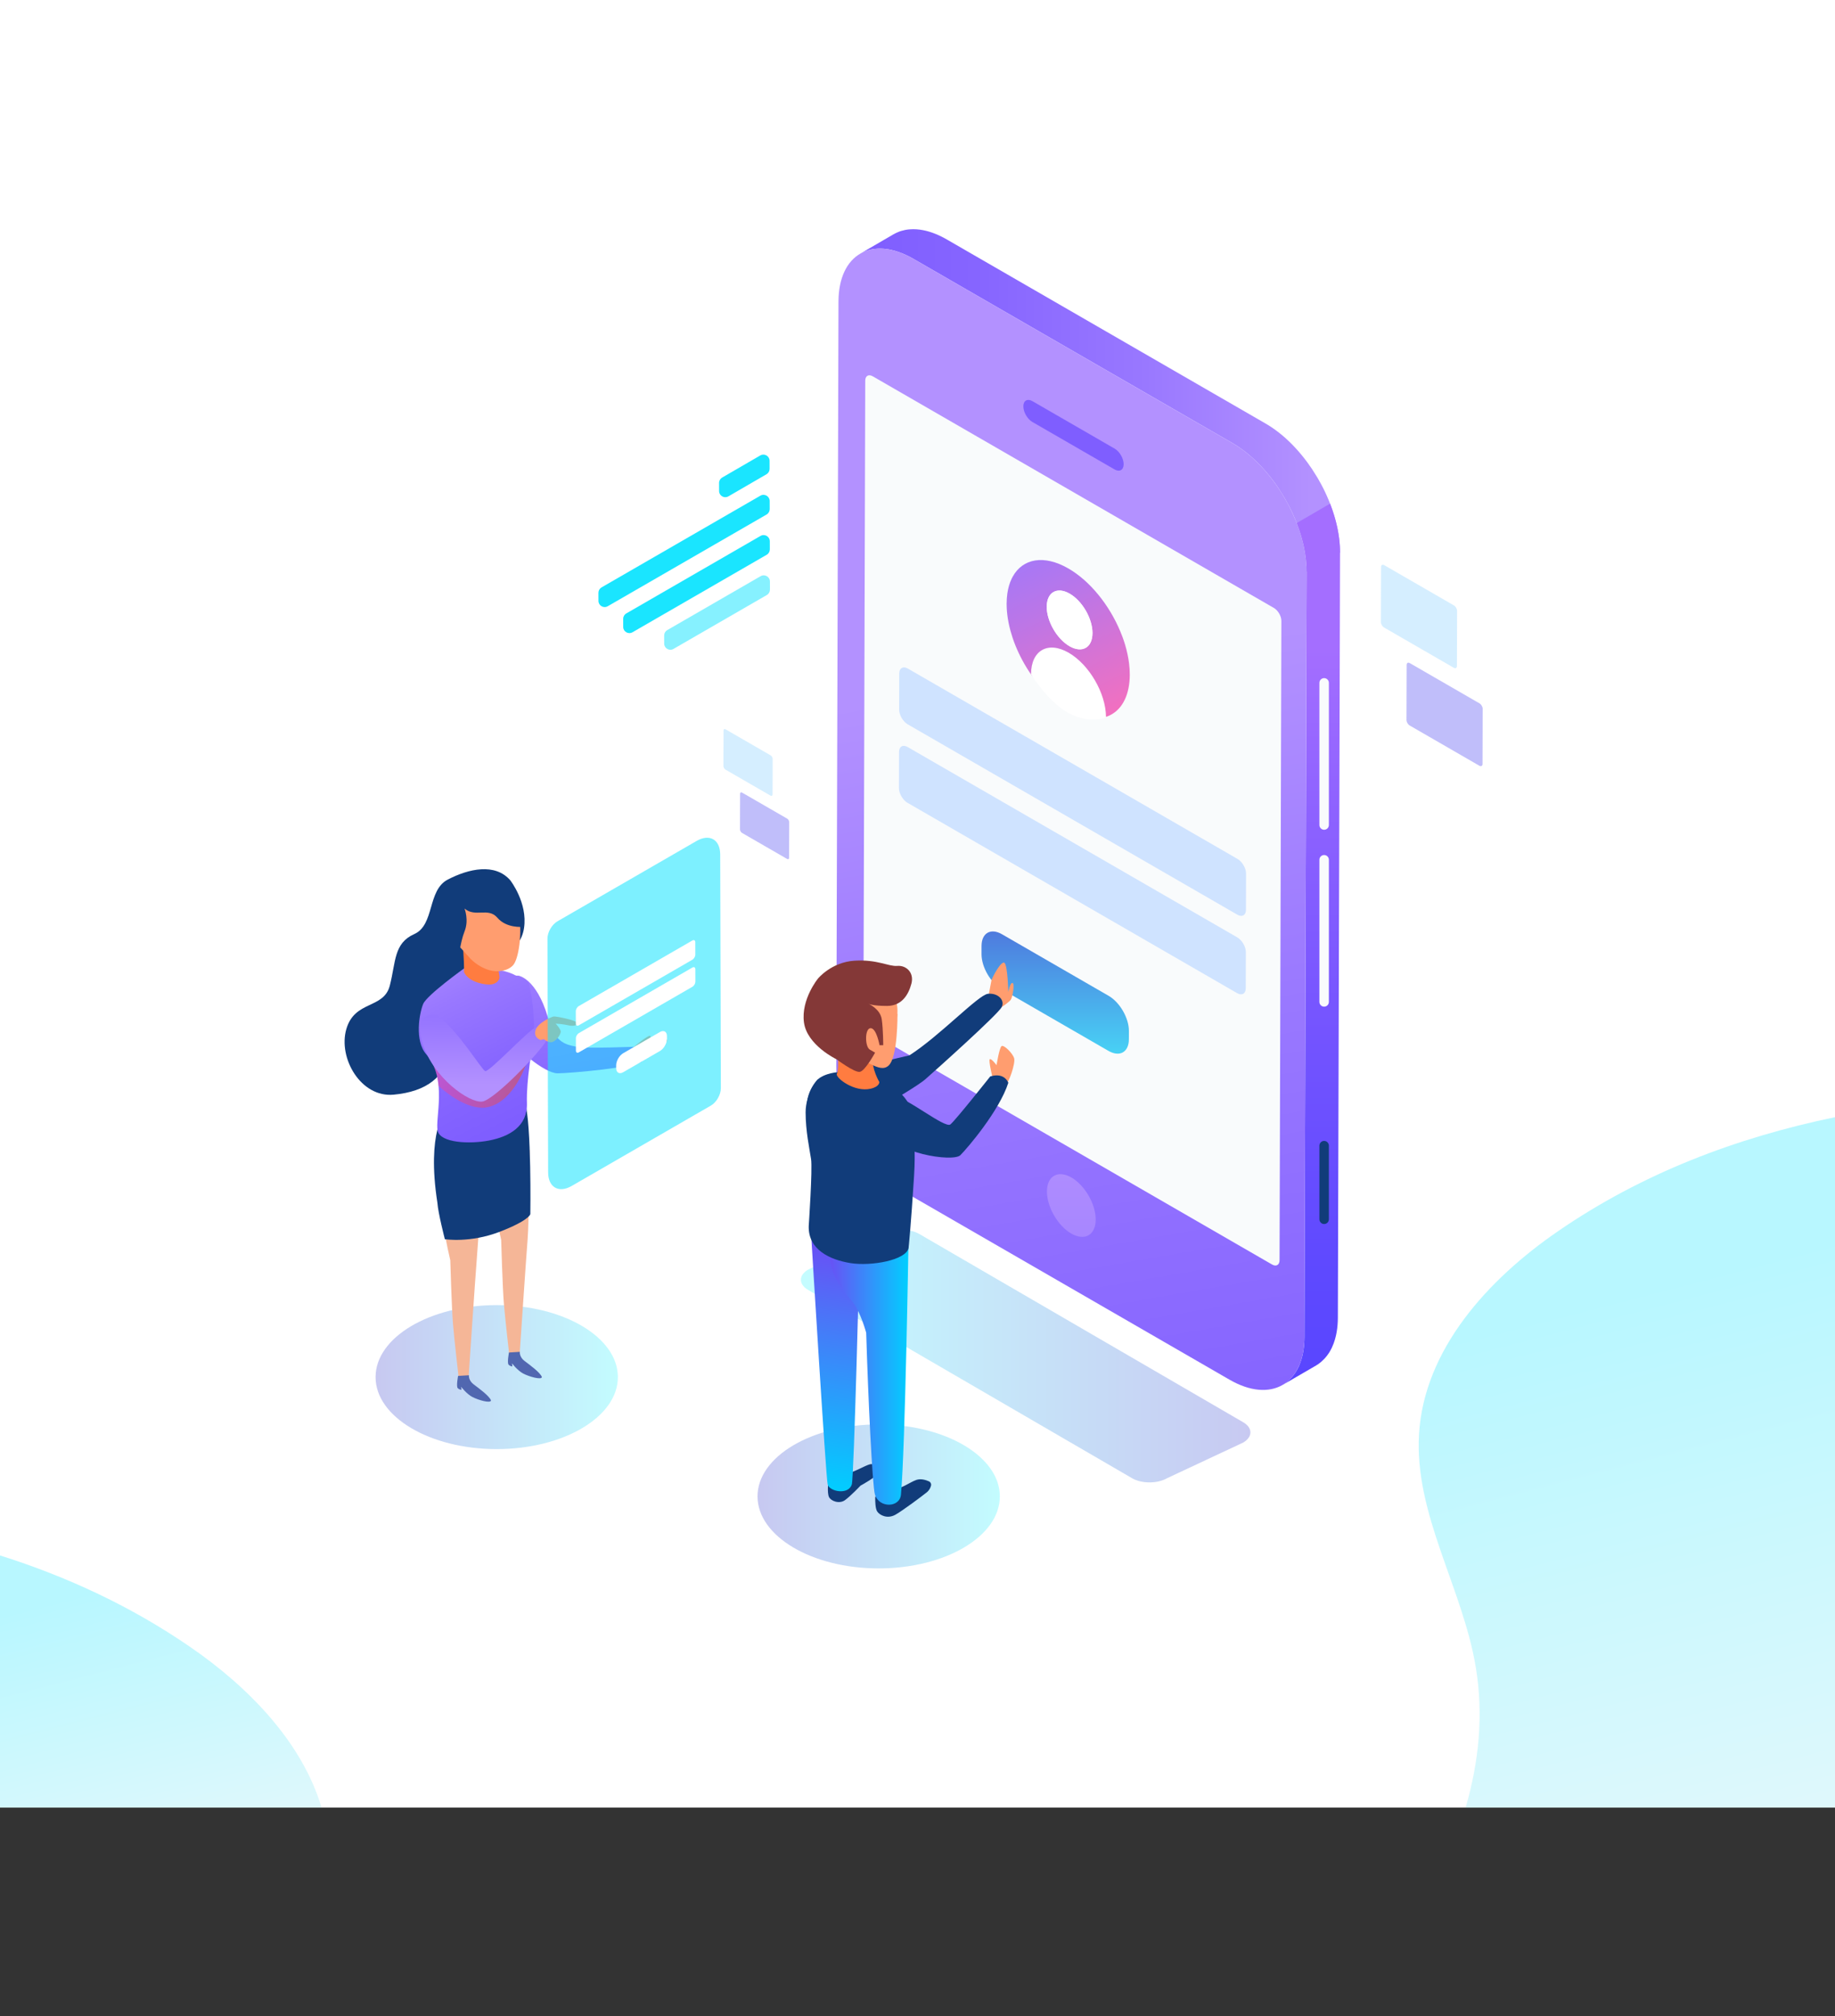 <?xml version="1.0" encoding="utf-8"?>
<!-- Generator: Adobe Illustrator 16.0.0, SVG Export Plug-In . SVG Version: 6.00 Build 0)  -->
<!DOCTYPE svg PUBLIC "-//W3C//DTD SVG 1.1//EN" "http://www.w3.org/Graphics/SVG/1.1/DTD/svg11.dtd">
<svg version="1.1" xmlns="http://www.w3.org/2000/svg" xmlns:xlink="http://www.w3.org/1999/xlink" x="0px" y="0px" width="264px"
	 height="290px" viewBox="0 0 264 290" enable-background="new 0 0 264 290" xml:space="preserve">
<rect x="0" y="0" width="264" height="290" fill="#333333" stroke="none"/>
<g id="BACKGROUND">
	<g>
		<rect y="-4" fill="#FFFFFF" width="264" height="264"/>
		<g opacity="0.31">
			<linearGradient id="SVGID_1_" gradientUnits="userSpaceOnUse" x1="231.324" y1="186.831" x2="277.68" y2="365.349">
				<stop  offset="0" style="stop-color:#1AE5FF"/>
				<stop  offset="0.259" style="stop-color:#64E8F9"/>
				<stop  offset="0.704" style="stop-color:#EAEEEE"/>
			</linearGradient>
			<path fill="url(#SVGID_1_)" d="M264,260v-99.307c-14.244,2.953-27.777,8.088-39.896,16.434
				c-10.038,6.912-19.204,16.955-19.948,29.121c-0.705,11.539,6.25,22.108,8.155,33.512c1.158,6.929,0.448,13.673-1.45,20.24H264z"
				/>
			<linearGradient id="SVGID_2_" gradientUnits="userSpaceOnUse" x1="14.952" y1="228.499" x2="37.451" y2="315.144">
				<stop  offset="0" style="stop-color:#1AE5FF"/>
				<stop  offset="0.259" style="stop-color:#64E8F9"/>
				<stop  offset="0.704" style="stop-color:#EAEEEE"/>
			</linearGradient>
			<path fill="url(#SVGID_2_)" d="M27.4,236.92C18.885,231.056,9.669,226.781,0,223.73V260h46.263
				C43.443,250.538,35.724,242.651,27.4,236.92z"/>
		</g>
	</g>
</g>
<g id="OBJECTS">
	<g>
		<g opacity="0.32">
			
				<linearGradient id="SVGID_3_" gradientUnits="userSpaceOnUse" x1="-215.071" y1="195.059" x2="-150.4" y2="195.059" gradientTransform="matrix(-1 0 0 1 -35.175 0)">
				<stop  offset="0" style="stop-color:#5155D4"/>
				<stop  offset="1" style="stop-color:#45F7FF"/>
			</linearGradient>
			<path fill="url(#SVGID_3_)" d="M116.281,182.611c-1.403,0.81-1.408,2.121-0.017,2.93l46.595,27.077
				c1.394,0.81,3.653,0.81,5.057,0l10.924-5.114c1.4-0.809,1.411-2.119,0.018-2.93l-46.595-27.077c-1.391-0.809-3.657-0.809-5.057,0
				L116.281,182.611z"/>
		</g>
		<g>
			<g>
				<path fill="#1AE5FF" d="M103.451,69.465l0.003,1.164c0.002,0.685,0.745,1.112,1.338,0.768l5.486-3.183
					c0.275-0.16,0.444-0.455,0.444-0.773l-0.003-1.163c-0.002-0.686-0.746-1.112-1.338-0.768l-5.486,3.183
					C103.62,68.852,103.45,69.146,103.451,69.465z"/>
			</g>
			<g>
				<path fill="#1AE5FF" d="M86.096,85.266l0.003,1.166c0.002,0.685,0.744,1.111,1.336,0.769l22.857-13.196
					c0.276-0.16,0.446-0.456,0.445-0.774l-0.003-1.166c-0.002-0.684-0.744-1.111-1.336-0.769L86.542,84.491
					C86.266,84.651,86.096,84.946,86.096,85.266z"/>
			</g>
			<g opacity="0.53">
				<path fill="#1AE5FF" d="M95.553,91.406l0.003,1.166c0.002,0.685,0.744,1.111,1.336,0.769l13.433-7.756
					c0.277-0.16,0.447-0.455,0.446-0.774l-0.003-1.166c-0.002-0.685-0.743-1.112-1.336-0.769l-13.434,7.755
					C95.722,90.792,95.552,91.087,95.553,91.406z"/>
			</g>
			<g>
				<path fill="#1AE5FF" d="M89.657,89.01l0.003,1.166c0.002,0.685,0.744,1.111,1.336,0.769l19.313-11.15
					c0.276-0.16,0.446-0.455,0.445-0.774l-0.003-1.166c-0.001-0.685-0.743-1.111-1.336-0.769l-19.313,11.15
					C89.826,88.396,89.656,88.691,89.657,89.01z"/>
			</g>
		</g>
		<g>
			<g opacity="0.37">
				<g>
					<path fill="#8ED2FF" d="M209.175,87.081c0.251,0.146,0.455,0.498,0.454,0.788l-0.022,7.92
						c-0.001,0.289-0.205,0.406-0.457,0.261l-10.027-5.79c-0.253-0.146-0.456-0.498-0.455-0.787l0.022-7.92
						c0.001-0.29,0.206-0.407,0.458-0.261L209.175,87.081z"/>
				</g>
			</g>
			<g opacity="0.47">
				<g>
					<path fill="#7974F5" d="M212.857,101.172c0.252,0.146,0.456,0.498,0.454,0.788l-0.022,7.92c0,0.289-0.205,0.406-0.456,0.261
						l-10.028-5.79c-0.253-0.145-0.455-0.498-0.455-0.787l0.022-7.92c0.002-0.29,0.206-0.406,0.458-0.261L212.857,101.172z"/>
				</g>
			</g>
		</g>
		<g>
			<g opacity="0.37">
				<g>
					<path fill="#8ED2FF" d="M110.87,108.647c0.163,0.094,0.294,0.321,0.293,0.509l-0.015,5.117c0,0.187-0.133,0.263-0.295,0.169
						l-6.479-3.741c-0.163-0.094-0.294-0.322-0.294-0.508l0.014-5.118c0.001-0.187,0.133-0.262,0.296-0.168L110.87,108.647z"/>
				</g>
			</g>
			<g opacity="0.47">
				<g>
					<path fill="#7974F5" d="M113.25,117.751c0.163,0.094,0.294,0.322,0.293,0.509l-0.014,5.117
						c-0.001,0.187-0.133,0.262-0.295,0.168l-6.479-3.74c-0.163-0.094-0.294-0.322-0.294-0.509l0.015-5.117
						c0-0.188,0.133-0.263,0.295-0.168L113.25,117.751z"/>
				</g>
			</g>
		</g>
		<g>
			<g>
				<linearGradient id="SVGID_4_" gradientUnits="userSpaceOnUse" x1="123.766" y1="57.614" x2="192.789" y2="57.614">
					<stop  offset="0" style="stop-color:#7F5EFF"/>
					<stop  offset="0.242" style="stop-color:#8665FF"/>
					<stop  offset="0.595" style="stop-color:#9978FF"/>
					<stop  offset="0.94" style="stop-color:#B391FF"/>
				</linearGradient>
				<path fill="url(#SVGID_4_)" d="M179.39,65.175c0.036,0.029,0.071,0.058,0.107,0.087c0.309,0.254,0.614,0.521,0.913,0.797
					c0.036,0.033,0.071,0.066,0.107,0.1c0.302,0.285,0.6,0.583,0.89,0.89c0.024,0.026,0.05,0.052,0.074,0.078
					c0.311,0.332,0.613,0.674,0.908,1.028c0.003,0.003,0.007,0.008,0.01,0.012c0.301,0.362,0.594,0.737,0.877,1.12c0,0,0,0,0.001,0
					c0.258,0.352,0.506,0.712,0.748,1.078c0.149,0.227,0.291,0.46,0.435,0.692c0.118,0.193,0.241,0.383,0.355,0.58
					c0.055,0.092,0.105,0.188,0.158,0.281c0.187,0.331,0.369,0.663,0.542,1.001c0.018,0.037,0.037,0.073,0.056,0.109
					c0.207,0.411,0.403,0.826,0.587,1.245c0.009,0.021,0.019,0.043,0.027,0.064c1.143,2.628,1.807,5.379,1.8,7.924l4.804-2.792
					c0.006-2.255-0.522-4.671-1.437-7.021l0.008-0.004c-0.068-0.174-0.139-0.348-0.211-0.522c-0.052-0.125-0.106-0.25-0.161-0.376
					c-0.009-0.021-0.018-0.042-0.026-0.063c-0.012-0.024-0.021-0.049-0.031-0.073c-0.077-0.173-0.155-0.346-0.236-0.519
					c-0.089-0.19-0.181-0.379-0.274-0.567c-0.015-0.029-0.03-0.058-0.045-0.087c-0.019-0.037-0.038-0.072-0.056-0.109
					c-0.076-0.149-0.153-0.3-0.233-0.449c-0.099-0.187-0.205-0.37-0.31-0.554c-0.053-0.093-0.104-0.187-0.157-0.279
					c-0.021-0.037-0.04-0.074-0.062-0.111c-0.094-0.16-0.198-0.313-0.296-0.471c-0.143-0.231-0.283-0.464-0.433-0.69
					c-0.023-0.037-0.045-0.075-0.069-0.11c-0.22-0.329-0.446-0.651-0.68-0.968c0,0-0.001,0-0.001,0c0,0,0,0,0,0
					c-0.155-0.212-0.314-0.421-0.478-0.627c-0.131-0.167-0.264-0.331-0.398-0.494c-0.004-0.004-0.007-0.008-0.01-0.012
					c-0.002-0.002-0.003-0.004-0.006-0.006c-0.136-0.165-0.274-0.326-0.414-0.486c-0.139-0.157-0.277-0.312-0.419-0.463
					c-0.022-0.024-0.046-0.048-0.068-0.072c-0.025-0.027-0.051-0.053-0.075-0.079c-0.098-0.103-0.195-0.208-0.295-0.309
					c-0.15-0.152-0.3-0.301-0.453-0.448c-0.047-0.045-0.095-0.088-0.143-0.132c-0.035-0.034-0.071-0.067-0.107-0.1
					c-0.074-0.069-0.147-0.14-0.222-0.207c-0.158-0.142-0.317-0.281-0.479-0.417c-0.07-0.059-0.142-0.116-0.213-0.173
					c-0.035-0.029-0.071-0.059-0.106-0.087c-0.054-0.043-0.105-0.087-0.159-0.129c-0.156-0.123-0.313-0.243-0.471-0.359
					c-0.114-0.084-0.229-0.165-0.346-0.246c-0.021-0.015-0.041-0.03-0.063-0.045c-0.02-0.014-0.039-0.028-0.059-0.042
					c-0.152-0.104-0.304-0.204-0.456-0.301c-0.151-0.096-0.303-0.189-0.456-0.278c-0.035-0.021-0.069-0.041-0.104-0.062
					l-45.865-26.48c-0.114-0.066-0.228-0.13-0.342-0.191c-0.146-0.08-0.294-0.156-0.439-0.228c-0.096-0.047-0.189-0.089-0.283-0.133
					c-0.023-0.011-0.046-0.022-0.068-0.033c-0.028-0.012-0.057-0.026-0.084-0.039c-0.144-0.064-0.287-0.125-0.43-0.182
					c-0.146-0.059-0.29-0.113-0.434-0.164c-0.025-0.009-0.049-0.016-0.073-0.024c-0.021-0.008-0.044-0.014-0.066-0.022
					c-0.098-0.033-0.194-0.066-0.29-0.095c-0.149-0.045-0.298-0.086-0.444-0.123c-0.071-0.018-0.141-0.031-0.211-0.047
					c-0.03-0.007-0.062-0.014-0.093-0.021c-0.045-0.01-0.092-0.021-0.136-0.03c-0.159-0.031-0.316-0.057-0.471-0.078
					c-0.095-0.013-0.188-0.02-0.283-0.028c-0.033-0.003-0.067-0.008-0.1-0.011c-0.032-0.002-0.064-0.007-0.095-0.009
					c-0.171-0.012-0.339-0.018-0.505-0.017c-0.073,0-0.144,0.007-0.216,0.01c-0.056,0.002-0.112,0.004-0.167,0.008
					c-0.058,0.003-0.117,0.003-0.173,0.008c-0.211,0.02-0.418,0.049-0.619,0.09c-0.004,0.001-0.008,0.003-0.011,0.003
					c-0.045,0.009-0.087,0.026-0.132,0.036c-0.207,0.047-0.413,0.098-0.608,0.167c-0.023,0.008-0.045,0.019-0.068,0.027
					c-0.033,0.012-0.064,0.027-0.097,0.04c-0.244,0.096-0.48,0.205-0.705,0.335l-4.804,2.792c0.225-0.13,0.462-0.239,0.705-0.335
					c0.033-0.013,0.064-0.027,0.097-0.04c0.218-0.081,0.445-0.142,0.676-0.195c0.044-0.01,0.086-0.027,0.131-0.036
					c0.26-0.053,0.528-0.083,0.803-0.101c0.056-0.003,0.111-0.006,0.167-0.008c0.266-0.01,0.538-0.006,0.816,0.017
					c0.033,0.002,0.067,0.007,0.1,0.01c0.291,0.028,0.587,0.073,0.89,0.137c0.031,0.006,0.063,0.014,0.093,0.021
					c0.31,0.069,0.625,0.157,0.946,0.265c0.022,0.007,0.044,0.014,0.066,0.021c0.335,0.115,0.675,0.25,1.02,0.409
					c0.023,0.01,0.046,0.022,0.069,0.032c0.35,0.163,0.705,0.345,1.064,0.552l45.865,26.48c0.363,0.209,0.722,0.439,1.075,0.684
					c0.021,0.014,0.042,0.03,0.063,0.044C178.744,64.671,179.069,64.916,179.39,65.175z"/>
				<linearGradient id="SVGID_5_" gradientUnits="userSpaceOnUse" x1="188.664" y1="205.001" x2="188.664" y2="86.361">
					<stop  offset="0" style="stop-color:#5745FF"/>
					<stop  offset="0.186" style="stop-color:#5E49FF"/>
					<stop  offset="0.457" style="stop-color:#7253FF"/>
					<stop  offset="0.779" style="stop-color:#9164FF"/>
					<stop  offset="0.94" style="stop-color:#A46EFF"/>
				</linearGradient>
				<path fill="url(#SVGID_5_)" d="M192.783,78.985c-0.006-0.173-0.015-0.346-0.025-0.52c-0.011-0.173-0.024-0.348-0.041-0.523
					c-0.018-0.175-0.036-0.35-0.059-0.526c-0.022-0.179-0.049-0.359-0.077-0.54c-0.028-0.181-0.06-0.362-0.094-0.543
					c-0.035-0.187-0.073-0.373-0.113-0.561c-0.041-0.187-0.085-0.375-0.132-0.563c-0.047-0.19-0.097-0.38-0.149-0.57
					c-0.053-0.189-0.108-0.378-0.166-0.567c-0.057-0.185-0.116-0.371-0.179-0.556c-0.061-0.183-0.124-0.365-0.19-0.548
					c-0.063-0.175-0.13-0.351-0.197-0.526l-4.804,2.792c0.068,0.175,0.134,0.351,0.197,0.526c0.066,0.182,0.131,0.365,0.191,0.548
					c0.062,0.185,0.12,0.37,0.178,0.556c0.058,0.188,0.113,0.378,0.166,0.567c0.052,0.19,0.103,0.38,0.149,0.57
					c0.047,0.188,0.091,0.375,0.132,0.563c0.04,0.187,0.078,0.374,0.113,0.56c0.034,0.182,0.064,0.362,0.094,0.543
					s0.055,0.36,0.077,0.54c0.022,0.176,0.042,0.352,0.058,0.526c0.018,0.175,0.031,0.35,0.042,0.523
					c0.011,0.174,0.02,0.347,0.024,0.52c0.005,0.162,0.007,0.324,0.007,0.485l-0.313,110.051c-0.001,0.407-0.021,0.799-0.057,1.177
					c-0.003,0.035-0.006,0.068-0.01,0.103c-0.035,0.348-0.084,0.681-0.146,1.002c-0.008,0.042-0.017,0.085-0.025,0.128
					c-0.064,0.311-0.142,0.607-0.23,0.893c-0.017,0.053-0.034,0.104-0.053,0.157c-0.089,0.269-0.188,0.525-0.3,0.769
					c-0.013,0.026-0.022,0.055-0.034,0.081c-0.131,0.277-0.274,0.539-0.432,0.782c-0.021,0.033-0.047,0.062-0.068,0.096
					c-0.13,0.193-0.269,0.376-0.415,0.548c-0.054,0.063-0.109,0.121-0.165,0.182c-0.129,0.139-0.264,0.268-0.403,0.39
					c-0.058,0.051-0.115,0.103-0.174,0.15c-0.199,0.159-0.404,0.306-0.622,0.434l4.804-2.792c0.219-0.127,0.424-0.274,0.621-0.434
					c0.061-0.047,0.116-0.1,0.175-0.15c0.14-0.121,0.273-0.251,0.402-0.389c0.056-0.06,0.112-0.119,0.166-0.183
					c0.146-0.172,0.285-0.354,0.415-0.548c0.021-0.033,0.046-0.062,0.068-0.096c0.005-0.007,0.01-0.014,0.015-0.021
					c0.146-0.23,0.282-0.476,0.405-0.735c0.004-0.008,0.007-0.018,0.012-0.024c0.012-0.028,0.022-0.057,0.034-0.084
					c0.075-0.163,0.146-0.328,0.212-0.502c0.032-0.086,0.059-0.177,0.088-0.265c0.018-0.053,0.036-0.104,0.053-0.159
					c0.016-0.048,0.033-0.093,0.047-0.142c0.053-0.178,0.101-0.36,0.143-0.549c0.016-0.065,0.027-0.134,0.041-0.2
					c0.009-0.044,0.018-0.086,0.025-0.129c0.013-0.065,0.027-0.129,0.04-0.196c0.028-0.167,0.054-0.339,0.076-0.513
					c0.013-0.096,0.021-0.195,0.03-0.293c0.003-0.034,0.007-0.067,0.011-0.101c0.003-0.042,0.01-0.082,0.013-0.123
					c0.014-0.166,0.024-0.334,0.031-0.506c0.008-0.171,0.012-0.344,0.012-0.52c0-0.01,0-0.021,0-0.03l0.313-110.051
					C192.79,79.309,192.787,79.147,192.783,78.985z"/>
				<g>
					<linearGradient id="SVGID_6_" gradientUnits="userSpaceOnUse" x1="175.212" y1="238.755" x2="148.858" y2="87.448">
						<stop  offset="0" style="stop-color:#7F5EFF"/>
						<stop  offset="0.242" style="stop-color:#8665FF"/>
						<stop  offset="0.595" style="stop-color:#9978FF"/>
						<stop  offset="0.94" style="stop-color:#B391FF"/>
					</linearGradient>
					<path fill="url(#SVGID_6_)" d="M177.276,63.712c5.932,3.424,10.729,11.729,10.709,18.549l-0.313,110.051
						c-0.019,6.814-4.848,9.566-10.778,6.142l-45.866-26.48c-5.931-3.424-10.728-11.732-10.709-18.548l0.312-110.051
						c0.02-6.82,4.848-9.567,10.779-6.143L177.276,63.712z"/>
				</g>
				<g>
					<g>
						<linearGradient id="SVGID_7_" gradientUnits="userSpaceOnUse" x1="154.444" y1="70.619" x2="154.444" y2="79.247">
							<stop  offset="0" style="stop-color:#7F5EFF"/>
							<stop  offset="0.242" style="stop-color:#8665FF"/>
							<stop  offset="0.595" style="stop-color:#9978FF"/>
							<stop  offset="0.94" style="stop-color:#B391FF"/>
						</linearGradient>
						<path fill="url(#SVGID_7_)" d="M160.361,64.528c0.719,0.415,1.3,1.421,1.298,2.247c-0.002,0.83-0.587,1.163-1.305,0.749
							l-11.828-6.829c-0.718-0.415-1.3-1.421-1.297-2.251c0.002-0.825,0.587-1.158,1.305-0.743L160.361,64.528z"/>
					</g>
					<g>
						<linearGradient id="SVGID_8_" gradientUnits="userSpaceOnUse" x1="154.13" y1="195.912" x2="154.13" y2="159.826">
							<stop  offset="0" style="stop-color:#9A79FF"/>
							<stop  offset="0.94" style="stop-color:#B391FF"/>
						</linearGradient>
						<path fill="url(#SVGID_8_)" d="M154.142,169.37c1.937,1.118,3.502,3.829,3.495,6.056c-0.006,2.225-1.582,3.122-3.519,2.005
							c-1.937-1.119-3.502-3.831-3.495-6.056C150.629,169.15,152.205,168.252,154.142,169.37z"/>
					</g>
					<g>
						<path fill="#F9FBFC" d="M183.276,87.449c0.596,0.344,1.077,1.178,1.075,1.863l-0.261,91.955
							c-0.002,0.685-0.486,0.961-1.083,0.616l-57.71-33.318c-0.596-0.345-1.077-1.179-1.075-1.863l0.261-91.955
							c0.001-0.685,0.486-0.961,1.083-0.617L183.276,87.449z"/>
					</g>
				</g>
				<path fill="#F9FBFC" d="M190.502,119.351L190.502,119.351c-0.376,0-0.681-0.305-0.681-0.682V98.222
					c0-0.376,0.305-0.682,0.681-0.682l0,0c0.377,0,0.682,0.305,0.682,0.682v20.447C191.184,119.045,190.879,119.351,190.502,119.351
					z"/>
				<path fill="#F9FBFC" d="M190.502,144.795L190.502,144.795c-0.376,0-0.681-0.304-0.681-0.681v-20.447
					c0-0.376,0.305-0.682,0.681-0.682l0,0c0.377,0,0.682,0.305,0.682,0.682v20.447C191.184,144.491,190.879,144.795,190.502,144.795
					z"/>
				<path fill="#113C7A" d="M190.502,176.063L190.502,176.063c-0.376,0-0.681-0.306-0.681-0.682v-10.592
					c0-0.377,0.305-0.683,0.681-0.683l0,0c0.377,0,0.682,0.306,0.682,0.683v10.592C191.184,175.757,190.879,176.063,190.502,176.063
					z"/>
			</g>
			<g>
				<path fill="#FFFFFF" d="M153.748,93.886c2.951,1.704,5.344,5.82,5.373,9.224c0,0.028,0.001,0.056,0,0.083
					c-0.123,0.05-2.478,0.988-5.472-0.68c-0.035-0.02-0.07-0.04-0.105-0.06c-2.341-1.352-4.258-4.032-4.941-5.066
					c-0.174-0.265-0.265-0.414-0.269-0.421C148.344,93.545,150.767,92.165,153.748,93.886z"/>
			</g>
			<g>
				<path fill="#CFE3FF" d="M178.042,123.548c0.683,0.394,1.233,1.348,1.231,2.128l-0.016,5.186
					c-0.001,0.784-0.556,1.101-1.239,0.707l-47.427-27.383c-0.683-0.395-1.234-1.349-1.232-2.134l0.015-5.185
					c0.002-0.78,0.557-1.096,1.24-0.701L178.042,123.548z"/>
			</g>
			<linearGradient id="SVGID_9_" gradientUnits="userSpaceOnUse" x1="146.003" y1="76.249" x2="161.338" y2="107.602">
				<stop  offset="0" style="stop-color:#9A79FF"/>
				<stop  offset="0.34" style="stop-color:#BA76E8"/>
				<stop  offset="0.94" style="stop-color:#FB6FB9"/>
			</linearGradient>
			<path fill="url(#SVGID_9_)" d="M161.854,92.694c0.277,0.923,0.478,1.848,0.588,2.755c0.065,0.544,0.099,1.082,0.098,1.609
				c0,0.16-0.005,0.317-0.012,0.471c-0.002,0.023-0.003,0.048-0.003,0.071c-0.008,0.147-0.019,0.29-0.031,0.432
				c-0.003,0.027-0.005,0.055-0.009,0.082c-0.014,0.142-0.03,0.281-0.051,0.417c-0.027,0.186-0.051,0.318-0.076,0.447
				c-0.033,0.167-0.063,0.296-0.096,0.422c-0.006,0.022-0.011,0.044-0.018,0.065c-0.032,0.123-0.066,0.243-0.104,0.36
				c-0.007,0.022-0.014,0.043-0.021,0.064c-0.04,0.119-0.081,0.235-0.124,0.348c-0.058,0.141-0.104,0.247-0.151,0.35
				c-0.068,0.146-0.121,0.248-0.176,0.347c-0.011,0.019-0.021,0.038-0.031,0.057c-0.055,0.098-0.112,0.192-0.171,0.283
				c-0.01,0.015-0.02,0.029-0.029,0.044c-0.063,0.095-0.128,0.187-0.195,0.276c-0.07,0.091-0.142,0.176-0.213,0.258
				c-0.011,0.011-0.021,0.023-0.031,0.035c-0.07,0.078-0.142,0.153-0.217,0.224c-0.015,0.014-0.028,0.027-0.043,0.041
				c-0.074,0.07-0.15,0.138-0.229,0.203c-0.012,0.01-0.024,0.019-0.036,0.029c-0.079,0.063-0.159,0.123-0.242,0.18
				c-0.102,0.071-0.188,0.125-0.278,0.176c-0.016,0.01-0.032,0.02-0.05,0.029c-0.086,0.049-0.175,0.094-0.264,0.136
				c-0.019,0.009-0.037,0.018-0.056,0.026c-0.093,0.042-0.186,0.082-0.282,0.117c-0.079,0.029-0.13,0.043-0.179,0.059
				c-0.031-3.404-2.423-7.517-5.373-9.221c-2.981-1.721-5.404-0.341-5.414,3.08c0.004,0.007,0.087,0.144,0.245,0.386
				c-0.07-0.098-0.141-0.195-0.21-0.293c-0.132-0.193-0.223-0.328-0.313-0.463c-0.016-0.025-0.032-0.049-0.049-0.074
				c-0.095-0.146-0.187-0.292-0.278-0.439c-0.02-0.032-0.039-0.063-0.058-0.095c-0.093-0.152-0.185-0.305-0.273-0.458
				c-0.096-0.167-0.181-0.32-0.265-0.474c-0.016-0.029-0.032-0.059-0.049-0.089c-0.082-0.153-0.163-0.308-0.242-0.463
				c-0.014-0.028-0.028-0.057-0.042-0.085c-0.075-0.149-0.149-0.299-0.22-0.45c-0.096-0.202-0.168-0.362-0.238-0.523
				c-0.015-0.034-0.029-0.066-0.043-0.1c-0.069-0.16-0.138-0.321-0.202-0.481c-0.084-0.209-0.143-0.361-0.199-0.515
				c-0.01-0.025-0.02-0.05-0.029-0.076c-0.06-0.161-0.115-0.322-0.17-0.484c-0.012-0.032-0.021-0.064-0.033-0.097
				c-0.109-0.331-0.209-0.662-0.299-0.994c-0.009-0.033-0.018-0.065-0.026-0.099c-0.042-0.16-0.083-0.321-0.12-0.481
				c-0.007-0.029-0.013-0.058-0.02-0.086c-0.034-0.153-0.068-0.305-0.098-0.458c-0.042-0.214-0.07-0.375-0.096-0.536
				c-0.007-0.035-0.012-0.069-0.018-0.104c-0.024-0.161-0.048-0.321-0.066-0.48c-0.024-0.204-0.039-0.354-0.053-0.503
				c-0.002-0.028-0.004-0.054-0.007-0.082c-0.012-0.156-0.021-0.312-0.028-0.466c-0.002-0.033-0.003-0.066-0.003-0.099
				c-0.007-0.159-0.011-0.317-0.01-0.474c0.002-0.527,0.038-1.024,0.106-1.491c0.114-0.778,0.318-1.47,0.601-2.069
				c0.057-0.12,0.116-0.236,0.179-0.349c1.44-2.584,4.483-3.185,7.999-1.155c3.155,1.822,5.918,5.317,7.48,9.078
				c0.103,0.247,0.202,0.496,0.294,0.745C161.619,91.957,161.742,92.325,161.854,92.694z M153.872,92.951
				c1.819,1.05,3.294,0.205,3.301-1.881c0.006-2.09-1.46-4.629-3.279-5.679c-1.814-1.048-3.295-0.209-3.301,1.881
				C150.587,89.356,152.058,91.903,153.872,92.951"/>
			<path fill="none" d="M161.854,92.694c0.277,0.923,0.478,1.848,0.588,2.755c0.065,0.544,0.099,1.082,0.098,1.609
				c0,0.16-0.005,0.317-0.012,0.471c-0.002,0.023-0.003,0.048-0.003,0.071c-0.008,0.147-0.019,0.29-0.031,0.432
				c-0.003,0.027-0.005,0.055-0.009,0.082c-0.014,0.142-0.03,0.281-0.051,0.417c-0.027,0.186-0.051,0.318-0.076,0.447
				c-0.033,0.167-0.063,0.296-0.096,0.422c-0.006,0.022-0.011,0.044-0.018,0.065c-0.032,0.123-0.066,0.243-0.104,0.36
				c-0.007,0.022-0.014,0.043-0.021,0.064c-0.04,0.119-0.081,0.235-0.124,0.348c-0.058,0.141-0.104,0.247-0.151,0.35
				c-0.068,0.146-0.121,0.248-0.176,0.347c-0.011,0.019-0.021,0.038-0.031,0.057c-0.055,0.098-0.112,0.192-0.171,0.283
				c-0.01,0.015-0.02,0.029-0.029,0.044c-0.063,0.095-0.128,0.187-0.195,0.276c-0.07,0.091-0.142,0.176-0.213,0.258
				c-0.011,0.011-0.021,0.023-0.031,0.035c-0.07,0.078-0.142,0.153-0.217,0.224c-0.015,0.014-0.028,0.027-0.043,0.041
				c-0.074,0.07-0.15,0.138-0.229,0.203c-0.012,0.01-0.024,0.019-0.036,0.029c-0.079,0.063-0.159,0.123-0.242,0.18
				c-0.102,0.071-0.188,0.125-0.278,0.176c-0.016,0.01-0.032,0.02-0.05,0.029c-0.086,0.049-0.175,0.094-0.264,0.136
				c-0.019,0.009-0.037,0.018-0.056,0.026c-0.093,0.042-0.186,0.082-0.282,0.117c-0.079,0.029-0.13,0.043-0.179,0.059
				c-0.031-3.404-2.423-7.517-5.373-9.221c-2.981-1.721-5.404-0.341-5.414,3.08c0.004,0.007,0.087,0.144,0.245,0.386
				c-0.07-0.098-0.141-0.195-0.21-0.293c-0.132-0.193-0.223-0.328-0.313-0.463c-0.016-0.025-0.032-0.049-0.049-0.074
				c-0.095-0.146-0.187-0.292-0.278-0.439c-0.02-0.032-0.039-0.063-0.058-0.095c-0.093-0.152-0.185-0.305-0.273-0.458
				c-0.096-0.167-0.181-0.32-0.265-0.474c-0.016-0.029-0.032-0.059-0.049-0.089c-0.082-0.153-0.163-0.308-0.242-0.463
				c-0.014-0.028-0.028-0.057-0.042-0.085c-0.075-0.149-0.149-0.299-0.22-0.45c-0.096-0.202-0.168-0.362-0.238-0.523
				c-0.015-0.034-0.029-0.066-0.043-0.1c-0.069-0.16-0.138-0.321-0.202-0.481c-0.084-0.209-0.143-0.361-0.199-0.515
				c-0.01-0.025-0.02-0.05-0.029-0.076c-0.06-0.161-0.115-0.322-0.17-0.484c-0.012-0.032-0.021-0.064-0.033-0.097
				c-0.109-0.331-0.209-0.662-0.299-0.994c-0.009-0.033-0.018-0.065-0.026-0.099c-0.042-0.16-0.083-0.321-0.12-0.481
				c-0.007-0.029-0.013-0.058-0.02-0.086c-0.034-0.153-0.068-0.305-0.098-0.458c-0.042-0.214-0.07-0.375-0.096-0.536
				c-0.007-0.035-0.012-0.069-0.018-0.104c-0.024-0.161-0.048-0.321-0.066-0.48c-0.024-0.204-0.039-0.354-0.053-0.503
				c-0.002-0.028-0.004-0.054-0.007-0.082c-0.012-0.156-0.021-0.312-0.028-0.466c-0.002-0.033-0.003-0.066-0.003-0.099
				c-0.007-0.159-0.011-0.317-0.01-0.474c0.002-0.527,0.038-1.024,0.106-1.491c0.114-0.778,0.318-1.47,0.601-2.069
				c0.057-0.12,0.116-0.236,0.179-0.349c1.44-2.584,4.483-3.185,7.999-1.155c3.155,1.822,5.918,5.317,7.48,9.078
				c0.103,0.247,0.202,0.496,0.294,0.745C161.619,91.957,161.742,92.325,161.854,92.694z M153.872,92.951
				c1.819,1.05,3.294,0.205,3.301-1.881c0.006-2.09-1.46-4.629-3.279-5.679c-1.814-1.048-3.295-0.209-3.301,1.881
				C150.587,89.356,152.058,91.903,153.872,92.951"/>
			<g>
				<path fill="#FFFFFF" d="M153.894,85.391c1.819,1.05,3.285,3.589,3.279,5.679c-0.007,2.085-1.481,2.931-3.301,1.881
					c-1.814-1.047-3.285-3.594-3.278-5.679C150.599,85.181,152.079,84.343,153.894,85.391z"/>
			</g>
			<g>
				<path fill="#CFE3FF" d="M178.01,134.834c0.683,0.394,1.234,1.348,1.231,2.133l-0.015,5.186c-0.002,0.785-0.558,1.096-1.24,0.701
					l-47.427-27.382c-0.683-0.395-1.234-1.344-1.231-2.128l0.015-5.185c0.002-0.785,0.557-1.101,1.24-0.707L178.01,134.834z"/>
			</g>
			<linearGradient id="SVGID_10_" gradientUnits="userSpaceOnUse" x1="151.812" y1="126.395" x2="151.812" y2="159.137">
				<stop  offset="0" style="stop-color:#5155D4"/>
				<stop  offset="1" style="stop-color:#45F7FF"/>
			</linearGradient>
			<path fill="url(#SVGID_10_)" d="M159.496,143.237c1.618,0.934,2.924,3.2,2.919,5.056l-0.003,1.19
				c-0.006,1.86-1.319,2.608-2.938,1.674l-15.34-8.855c-1.618-0.936-2.928-3.199-2.923-5.059l0.003-1.19
				c0.007-1.854,1.324-2.606,2.943-1.672L159.496,143.237z"/>
		</g>
		<linearGradient id="SVGID_11_" gradientUnits="userSpaceOnUse" x1="108.986" y1="215.24" x2="143.846" y2="215.24">
			<stop  offset="0" style="stop-color:#5155D4"/>
			<stop  offset="1" style="stop-color:#45F7FF"/>
		</linearGradient>
		<ellipse opacity="0.32" fill="url(#SVGID_11_)" cx="126.416" cy="215.24" rx="17.43" ry="10.357"/>
		<g>
			<path fill="#FF9D6F" d="M144.11,144.86c0,0,1.04-0.694,1.301-1.042c0.261-0.347,0.606-2.342,0.261-2.429
				c-0.348-0.087-0.607,1.301-0.607,1.301s-0.087-3.644-0.521-4.164s-1.822,2.082-1.909,2.516c-0.086,0.435-0.434,2.256-0.434,2.256
				S142.722,144.86,144.11,144.86z"/>
			<path fill="#113C7A" d="M117.594,155.32c0,0-2.72,2.727-0.812,6.022c1.909,3.297,14.922-4.858,16.31-6.072
				c1.389-1.215,10.498-9.369,11.019-10.41c0.521-1.042-0.608-2.083-1.996-1.909s-6.94,6.072-11.278,8.85
				C130.836,151.801,120.488,154.156,117.594,155.32z"/>
			<path fill="#113C7A" d="M119.188,213.01c0,0-0.225,1.642,0.074,2.313c0.299,0.599,1.493,1.046,2.314,0.448
				c0.821-0.597,2.24-2.09,2.24-2.09s2.389-1.27,2.613-1.941c0.224-0.672-0.597-1.27-1.27-1.12
				c-0.671,0.149-2.613,1.345-3.508,1.345C120.756,211.965,119.487,212.188,119.188,213.01z"/>
			<linearGradient id="SVGID_12_" gradientUnits="userSpaceOnUse" x1="121.681" y1="179.908" x2="117.246" y2="214.422">
				<stop  offset="0" style="stop-color:#6851F5"/>
				<stop  offset="1" style="stop-color:#00CFFF"/>
			</linearGradient>
			<path fill="url(#SVGID_12_)" d="M116.727,178.05c0,0,2.089,34.481,2.35,35.48s2.971,1.573,3.473-0.015
				c0.319-1.007,1.105-32.917,1.105-32.917L116.727,178.05z"/>
			<path fill="#113C7A" d="M126.097,215.062c-0.117,0.101-0.182,0.247-0.183,0.401c-0.004,0.474,0.018,1.531,0.286,1.943
				c0.351,0.537,1.447,1.107,2.595,0.484c0.967-0.525,3.943-2.75,4.547-3.243c0.367-0.298,0.529-0.668,0.601-0.951
				c0.065-0.254-0.064-0.519-0.306-0.625c-0.421-0.188-1.143-0.423-1.788-0.205c-0.986,0.331-2.227,1.398-3.569,1.341
				C127.271,214.164,126.446,214.762,126.097,215.062z"/>
			<linearGradient id="SVGID_13_" gradientUnits="userSpaceOnUse" x1="119.397" y1="196.63" x2="130.708" y2="196.63">
				<stop  offset="0" style="stop-color:#6851F5"/>
				<stop  offset="1" style="stop-color:#00CFFF"/>
			</linearGradient>
			<path fill="url(#SVGID_13_)" d="M130.708,178.422c-0.15-1.433-1.865-1.898-3.444-1.411c-3.014-0.162-7.68-0.033-7.843,2.306
				c-0.242,3.463,1.381,5.934,2.947,7.614c1.157,1.242,1.927,3.618,2.251,4.776c0.274,9.145,0.88,22.041,1.259,23.275
				c0.609,1.988,3.609,1.898,3.744-0.038C130.229,208.401,130.708,178.422,130.708,178.422z"/>
			<path fill="#113C7A" d="M130.717,179.502c-0.354,1.77-5.396,2.654-8.346,2.182c-2.949-0.472-6.125-1.918-6.02-5.338
				c0,0,0.56-8.174,0.336-9.63c-0.224-1.456-0.784-4.031-0.784-6.719s1.69-4.677,1.69-4.677s1.651-1.888,6.842-0.826
				c0,0,4.229,0.922,6.175,4.048c0,0,1.343,3.434,0.896,10.601C131.058,176.309,130.717,179.502,130.717,179.502z"/>
			<path fill="#FF7C40" d="M120.383,150.703c0,0,0.448,2.613,0,3.808c-0.075,0.597,2.538,2.612,4.852,2.09
				c1.344-0.299,1.27-0.972,1.27-0.972s-1.12-1.865-0.971-3.657C125.683,150.181,121.95,150.33,120.383,150.703z"/>
			<g>
				<circle fill="#FF9D6F" cx="122.958" cy="145.439" r="6.159"/>
				<path fill="#FF9D6F" d="M129.117,145.85c0,0,0.075,6.17-1.269,7.415c-1.343,1.246-3.406-1.165-6.705-1.938
					c-3.298-0.849,2.674-7.263,2.674-7.263L129.117,145.85z"/>
			</g>
			<path fill="#FF9D6F" d="M142.787,154.967c0,0-0.586-2.407-0.391-2.603s0.977,0.846,0.977,0.846s0.391-2.472,0.715-2.733
				c0.326-0.26,1.627,1.042,1.822,1.757c0.195,0.717-0.781,3.579-1.171,3.645C144.349,155.943,142.982,156.138,142.787,154.967z"/>
			<path fill="#113C7A" d="M128.798,157.829c0,0-2.733,1.302-1.562,4.685c1.171,3.384,9.891,4.686,10.932,3.645
				c1.04-1.042,5.596-6.376,6.896-10.41c0,0-0.521-1.562-2.604-0.911c0,0-4.944,6.246-5.725,6.896
				C135.955,162.384,130.099,157.569,128.798,157.829z"/>
			<path fill="#843837" d="M117.688,140.746c0,0,1.919-2.345,5.224-2.559c3.305-0.213,4.904,0.854,6.184,0.747
				c1.279-0.107,2.452,0.959,2.026,2.559c-0.427,1.6-1.386,3.198-3.519,3.198c-2.133,0-2.666-0.319-2.666-0.319
				s1.706,0.746,1.919,2.239c0.213,1.493,0.213,3.731,0.213,3.731h-0.533c0,0-0.426-2.452-1.279-2.452s-0.853,2.666-0.106,3.092
				c0.746,0.427,0.746,0.427,0.746,0.427s-1.431,2.652-2.208,2.766c-0.777,0.113-3.335-1.807-3.335-1.807s-4.265-2.025-4.692-5.33
				C115.235,143.731,117.688,140.746,117.688,140.746z"/>
		</g>
		<g>
			<g>
				<linearGradient id="SVGID_14_" gradientUnits="userSpaceOnUse" x1="54.034" y1="198.08" x2="88.894" y2="198.08">
					<stop  offset="0" style="stop-color:#5155D4"/>
					<stop  offset="1" style="stop-color:#45F7FF"/>
				</linearGradient>
				<ellipse opacity="0.32" fill="url(#SVGID_14_)" cx="71.464" cy="198.08" rx="17.43" ry="10.356"/>
				<g>
					<g>
						<path fill="#F5B697" d="M62.635,169.754c0,0,1.171,7.417,2.147,11.516c0,0,0.195,6.832,0.391,9.175
							c0.195,2.342,0.781,7.417,0.781,7.417s0.683,0.586,1.464,0.195c0,0,0.976-14.542,1.171-16.885
							c0.195-2.342,0.878-12.882,0.878-12.882S67.222,166.24,62.635,169.754z"/>
						<path fill="#F5B697" d="M69.955,166.826c0,0,1.171,7.417,2.147,11.516c0,0,0.195,6.832,0.391,9.174
							c0.195,2.343,0.781,7.418,0.781,7.418s0.683,0.586,1.464,0.195c0,0,0.976-14.542,1.171-16.885
							c0.195-2.342,0.293-12.784,0.293-12.784S74.542,163.313,69.955,166.826z"/>
						<path fill="#113C7A" d="M64.099,159.733c0,0-2.765,3.026-1.171,13.273c0.097,1.464,1.073,5.237,1.073,5.237
							s3.611,0.586,7.905-1.073s4.392-2.537,4.392-2.537s0.195-12.851-0.781-16.169C74.542,155.147,64.099,159.733,64.099,159.733z"
							/>
						<path fill="#5167B0" d="M74.786,194.445c0,0-0.098,0.731,0.684,1.317c0.781,0.586,2.245,1.66,2.489,2.294
							c0,0.488-1.854-0.049-2.685-0.487c-0.829-0.439-1.609-1.465-1.609-1.465l0.048,0.439c0,0-0.292,0-0.537-0.244
							s0.049-1.757,0.049-1.757L74.786,194.445z"/>
						<path fill="#5167B0" d="M67.466,197.813c0,0-0.098,0.732,0.683,1.317s2.245,1.659,2.488,2.293
							c0,0.488-1.854-0.049-2.684-0.487c-0.83-0.439-1.61-1.464-1.61-1.464l0.049,0.438c0,0-0.292,0-0.537-0.243
							c-0.244-0.244,0.049-1.757,0.049-1.757L67.466,197.813z"/>
					</g>
					
						<linearGradient id="SVGID_15_" gradientUnits="userSpaceOnUse" x1="463.871" y1="165.535" x2="471.157" y2="126.677" gradientTransform="matrix(-1 0 0 1 549.203 0)">
						<stop  offset="0" style="stop-color:#7F5EFF"/>
						<stop  offset="0.242" style="stop-color:#8665FF"/>
						<stop  offset="0.595" style="stop-color:#9978FF"/>
						<stop  offset="0.94" style="stop-color:#B391FF"/>
					</linearGradient>
					<path fill="url(#SVGID_15_)" d="M74.624,140.339c0,0,2.535,0.4,4.175,5.905c0.982,3.641,2.408,3.97,4.054,4.299
						c1.646,0.329,8.558,0,9.106,0c0.548,0,1.207,1.207,0.438,2.084c-0.768,0.878-10.313,1.756-12.179,1.756
						c-1.865,0-6.144-3.511-7.899-6.363C70.564,145.167,72.319,140.119,74.624,140.339z"/>
					<path fill="#113C7A" d="M73.417,126.625c0,0,2.524,3.237,1.975,6.858c-0.549,3.619-3.73,3.455-4.279,5.431
						c-0.549,1.975,1.536,4.827-1.317,6.692c-2.853,1.864-4.169,1.426-4.938,5.376c-0.768,3.95-3.511,6.034-8.228,6.474
						c-4.718,0.439-8.01-5.267-6.803-9.436c1.207-4.169,5.376-2.853,6.254-6.254c0.877-3.401,0.549-6.089,3.511-7.406
						c2.962-1.316,1.865-6.309,4.828-7.845C67.445,124.946,71.222,124.101,73.417,126.625z"/>
					<g>
						
							<linearGradient id="SVGID_16_" gradientUnits="userSpaceOnUse" x1="475.129" y1="161.117" x2="489.887" y2="131.787" gradientTransform="matrix(-1 0 0 1 549.203 0)">
							<stop  offset="0" style="stop-color:#7F5EFF"/>
							<stop  offset="0.242" style="stop-color:#8665FF"/>
							<stop  offset="0.595" style="stop-color:#9978FF"/>
							<stop  offset="0.94" style="stop-color:#B391FF"/>
						</linearGradient>
						<path fill="url(#SVGID_16_)" d="M66.846,139.239c0,0-5.427,3.877-5.963,5.167c-0.536,1.29-1.295,5.304,0.467,7.272
							c3.051,3.408,1.214,9.266,1.617,10.988c0.402,1.722,4.543,1.936,7.417,1.38c2.874-0.556,5.535-2.025,5.426-5.376
							c-0.108-3.352,0.778-7.948,0.96-9.458c0.183-1.51-0.016-5.301-0.716-7.843c-0.148-0.536-1.953-1.1-1.953-1.1
							S72.196,139.012,66.846,139.239z"/>
						<path fill="#FF7C40" d="M71.564,138.508c0,0-0.014,0.067,0.002,0.175c0.06,0.398,0.258,1.415,0.295,1.84
							c0.036,0.407-0.427,1.112-1.526,1.091c-1.1-0.022-2.965-0.482-3.586-1.793c0.05-0.232-0.029-2.659-0.183-3.868L71.564,138.508
							z"/>
						<path fill="#FF9D6F" d="M74.613,131.196c-0.588-3.146-3.081-4.932-5.9-4.272c0,0-3.055,0.306-4.412,2.99
							c-1.357,2.683,0.636,4.939,1.913,6.362c0.539,0.585,0.945,1.036,1.202,1.322c0.093,0.108,0.185,0.219,0.282,0.317
							c0.018,0.021,0.027,0.031,0.027,0.031l0.003-0.003c0.872,0.872,1.873,1.365,2.611,1.585c1.229,0.366,2.683,0.157,3.467-0.68
							C74.59,138.013,75.202,134.341,74.613,131.196z"/>
					</g>
					<path fill="#113C7A" d="M75.117,133.317c0,0-2.249,0.22-3.566-1.316c-1.316-1.536-3.182,0-4.718-1.316c0,0,0.659,1.645,0,3.291
						c-0.658,1.646-0.878,4.169-0.878,4.169l-2.853-4.498v-3.95l3.621-3.401l4.828-0.219l2.304,2.194
						C73.855,128.27,75.336,131.671,75.117,133.317z"/>
					
						<linearGradient id="SVGID_17_" gradientUnits="userSpaceOnUse" x1="473.441" y1="155.906" x2="486.769" y2="155.906" gradientTransform="matrix(-1 0 0 1 549.203 0)">
						<stop  offset="0" style="stop-color:#FF4F00"/>
						<stop  offset="1" style="stop-color:#FF3D9D"/>
					</linearGradient>
					<path opacity="0.43" fill="url(#SVGID_17_)" d="M62.592,152.484l6.818,2.148l6.352-1.774c-0.093,0.28-1.775,5.418-5.417,6.352
						c-2.619,0.671-5.711-1.645-7.248-3.002c-0.084-0.951-0.288-1.898-0.662-2.78L62.592,152.484z"/>
					<g>
						
							<linearGradient id="SVGID_18_" gradientUnits="userSpaceOnUse" x1="479.352" y1="133.39" x2="479.725" y2="157.489" gradientTransform="matrix(-1 0 0 1 549.203 0)">
							<stop  offset="0" style="stop-color:#7F5EFF"/>
							<stop  offset="0.242" style="stop-color:#8665FF"/>
							<stop  offset="0.595" style="stop-color:#9978FF"/>
							<stop  offset="0.94" style="stop-color:#B391FF"/>
						</linearGradient>
						<path fill="url(#SVGID_18_)" d="M62.893,146.051c0,0-3.621-0.878-2.085,4.06s6.693,8.558,8.558,8.338s9.436-8.229,9.436-9.216
							c0-0.988-0.878-1.646-1.755-1.427c-0.878,0.22-6.693,6.474-7.242,6.254C69.256,153.84,65.855,148.136,62.893,146.051z"/>
						<path fill="#FF9D6F" d="M77.772,149.593c0,0-1.027-0.302-0.725-1.39c0.302-1.088,2.296-1.934,2.599-1.994
							c0.302-0.06,3.263,0.543,3.383,0.906c0.122,0.363-0.543,0.544-1.268,0.363c-0.726-0.182-1.813-0.242-1.813-0.242
							s0.785,0.846,0.725,1.209c-0.06,0.362-0.483,1.087-1.087,1.39c-0.604,0.302-1.33-0.362-1.33-0.362L77.772,149.593z"/>
					</g>
					<path fill="#FF9D6F" d="M91.048,150.705c0,0,2.393-2.037,2.526-1.672c0.133,0.363-0.817,1.374-0.817,1.374
						s3.203-1.227,3.24-0.811c0.037,0.417-1.69,1.721-2.147,2.029s-2.088,0.751-2.088,0.751S90.866,151.177,91.048,150.705z"/>
				</g>
			</g>
			<g opacity="0.57">
				<path fill="#1AE5FF" d="M80.19,132.525c-0.786,0.453-1.428,1.568-1.425,2.476l0.095,33.639c0.006,2.144,1.53,3.02,3.386,1.948
					l20.038-11.568c0.787-0.454,1.428-1.569,1.425-2.478l-0.095-33.637c-0.006-2.144-1.53-3.02-3.386-1.949L80.19,132.525z"/>
			</g>
			<g>
				<g>
					<g>
						<path fill="#FFFFFF" d="M83.265,144.715c-0.235,0.136-0.425,0.465-0.424,0.733l0.005,1.787
							c0.001,0.27,0.192,0.378,0.427,0.243l16.338-9.433c0.235-0.137,0.425-0.465,0.424-0.735l-0.005-1.787
							c-0.001-0.269-0.192-0.377-0.427-0.24L83.265,144.715z"/>
					</g>
					<g>
						<path fill="#FFFFFF" d="M83.276,148.603c-0.235,0.136-0.425,0.465-0.424,0.735l0.005,1.787c0.001,0.27,0.191,0.376,0.427,0.24
							l16.337-9.432c0.236-0.137,0.425-0.463,0.424-0.733l-0.005-1.786c0-0.271-0.192-0.38-0.427-0.244L83.276,148.603z"/>
					</g>
				</g>
				<path fill="#FFFFFF" d="M89.654,151.497c-0.558,0.322-1.007,1.104-1.005,1.742l0.001,0.41c0.002,0.641,0.454,0.898,1.012,0.576
					l5.284-3.05c0.558-0.322,1.009-1.103,1.007-1.743l-0.001-0.409c-0.001-0.64-0.456-0.898-1.014-0.576L89.654,151.497z"/>
			</g>
		</g>
	</g>
</g>
<g id="DESIGNED_BY_FREEPIK">
</g>
</svg>

